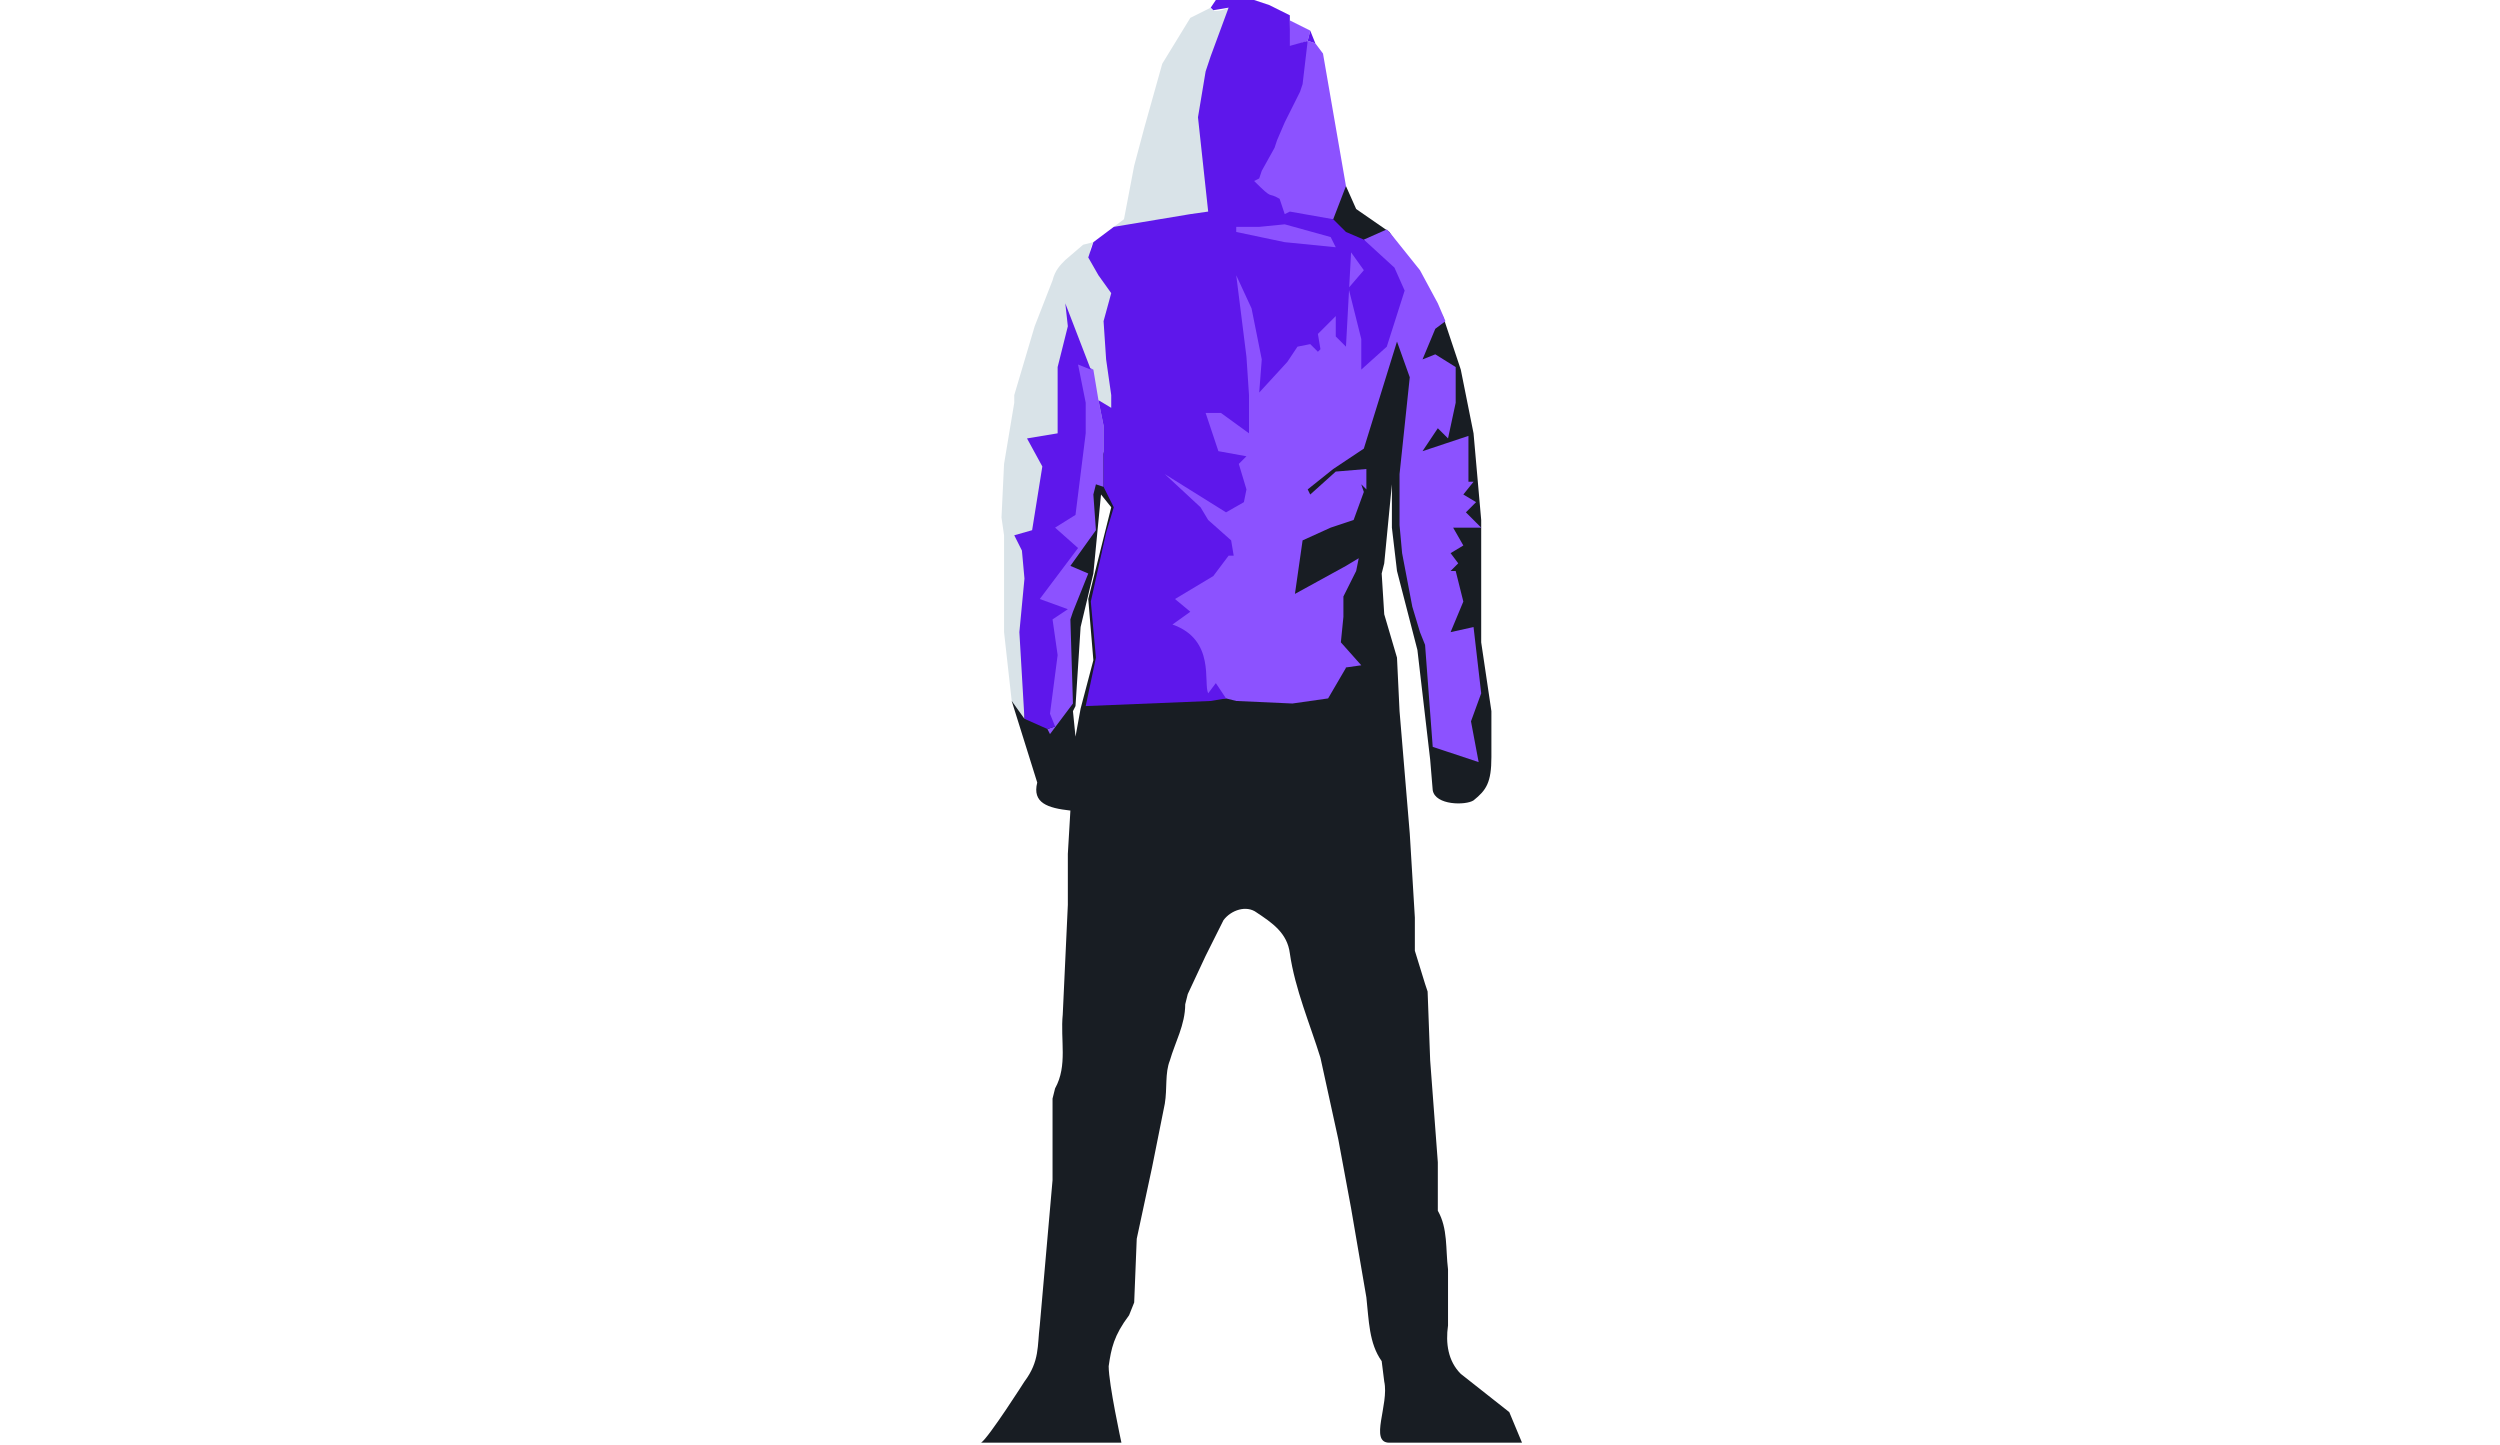 <svg xmlns="http://www.w3.org/2000/svg" xmlns:xlink="http://www.w3.org/1999/xlink" width="1280" zoomAndPan="magnify" viewBox="0 0 960 555" height="740" preserveAspectRatio="xMidYMid meet" version="1.0"><path fill="#181d23" d="M 412.012 273.086 L 412.992 271.129 L 414.953 240.785 L 419.852 220.23 L 422.789 189.891 L 426.711 194.785 L 417.891 230.02 L 419.852 253.512 L 414.953 272.105 L 412.992 282.875 Z M 425.73 524.633 C 426.711 517.781 427.688 512.887 433.566 505.055 L 435.527 500.16 L 436.508 475.691 L 442.387 448.285 L 447.285 423.816 C 448.266 417.945 447.285 412.07 449.246 407.18 C 451.203 400.328 455.125 393.477 455.125 385.645 L 456.102 381.73 L 462.961 367.047 L 469.82 353.344 C 472.762 349.43 478.641 347.473 482.559 350.41 C 488.438 354.324 494.316 358.238 495.297 366.07 C 497.254 379.773 503.133 393.477 507.055 406.199 L 513.91 437.52 L 518.812 463.949 L 524.688 498.203 C 525.668 507.012 525.668 515.824 530.566 522.676 L 531.547 530.504 C 533.508 539.312 525.668 553.996 533.508 553.996 L 584.457 553.996 L 579.559 542.25 L 560.941 527.566 C 556.043 522.676 555.062 515.824 556.043 508.973 L 556.043 487.438 C 555.062 479.609 556.043 471.777 552.125 464.926 L 552.125 446.328 L 549.184 407.18 L 548.203 380.75 L 547.227 377.816 L 543.305 365.09 L 543.305 352.367 L 541.348 320.066 L 537.426 273.086 L 536.445 252.531 L 531.547 235.891 L 530.566 220.23 L 531.547 216.316 L 534.488 185.977 L 534.488 202.613 L 536.445 219.254 L 544.285 249.594 L 549.184 291.684 L 550.164 303.43 C 551.145 309.301 562.902 309.301 565.84 307.344 C 570.738 303.43 572.699 300.492 572.699 290.703 L 572.699 273.086 L 568.781 246.66 L 568.781 199.676 L 565.84 166.398 L 560.941 141.93 L 554.082 121.375 L 533.508 89.074 L 520.77 80.266 L 516.852 71.457 L 443.367 92.992 L 409.074 107.672 L 391.438 180.102 L 393.395 269.172 L 388.496 269.172 L 398.297 300.492 C 396.336 308.32 402.215 310.281 411.031 311.258 L 410.051 327.898 L 410.051 347.473 L 408.094 389.559 C 407.113 399.348 410.051 409.137 405.152 417.945 L 404.176 421.859 L 404.176 453.18 L 399.273 508.973 C 398.297 516.801 399.273 522.676 393.395 530.504 C 393.395 530.504 379.68 552.039 376.738 553.996 L 430.629 553.996 C 430.629 553.996 425.73 531.484 425.73 524.633 " fill-opacity="1" fill-rule="nonzero"/><path fill="#d9e3e8" d="M 395.355 242.742 L 393.395 276.023 L 388.496 269.172 L 385.559 242.742 L 385.559 205.551 L 384.578 198.699 L 385.559 178.145 L 389.477 154.652 L 389.477 151.719 L 397.316 125.289 L 404.176 107.672 C 405.152 103.758 407.113 101.801 409.074 99.844 L 415.93 93.969 L 419.852 92.992 C 413.973 102.777 431.609 97.883 434.547 102.777 C 442.387 121.375 436.508 141.93 427.688 164.441 C 412.992 201.637 400.254 210.445 395.355 242.742 Z M 464.922 2.941 C 465.902 5.879 471.781 2.941 474.719 1.965 C 467.859 31.328 461.98 54.82 466.883 83.203 C 452.184 95.926 447.285 89.074 427.688 87.117 L 431.609 84.184 L 435.527 63.629 L 439.445 48.945 L 446.305 24.477 L 457.082 6.859 L 464.922 2.941 " fill-opacity="1" fill-rule="nonzero"/><path fill="#8c52ff" d="M 532.527 111.586 C 530.566 100.82 528.609 102.777 523.711 92.012 L 532.527 88.098 L 533.508 89.074 L 545.266 103.758 L 552.125 116.48 L 555.062 123.332 L 551.145 126.27 L 546.246 138.016 L 551.145 136.059 L 558.984 140.949 L 558.984 154.652 L 556.043 168.355 L 552.125 164.441 L 546.246 173.25 L 563.883 167.379 L 563.883 184.996 L 565.84 184.996 L 561.922 189.891 L 566.82 192.824 L 562.902 196.742 L 568.781 202.613 L 558.004 202.613 L 561.922 209.465 L 557.023 212.402 L 559.961 216.316 L 557.023 219.254 L 558.984 219.254 L 561.922 231 L 557.023 242.742 L 565.84 240.785 L 568.781 266.234 L 564.859 277 L 567.801 292.66 L 550.164 286.789 L 547.227 247.637 L 545.266 242.742 L 542.324 232.957 L 538.406 212.402 L 537.426 201.637 L 537.426 182.059 L 541.348 144.867 L 536.445 131.164 L 523.711 172.273 L 511.953 180.102 L 502.152 187.934 L 503.133 189.891 L 512.934 181.082 L 524.688 180.102 L 524.688 187.934 L 522.73 185.977 L 523.711 188.91 L 519.789 199.676 L 510.973 202.613 L 500.195 207.508 L 497.254 228.062 L 516.852 217.297 L 521.75 214.359 L 520.77 219.254 L 515.871 229.039 L 515.871 236.871 L 514.891 246.66 L 522.73 255.469 L 515.871 256.445 L 514.891 254.488 L 516.852 256.445 L 509.992 268.191 L 496.273 270.148 L 474.719 269.172 L 470.801 268.191 L 442.387 268.191 L 434.547 181.082 C 443.367 172.273 474.719 139.973 472.762 103.758 C 485.496 99.844 503.133 95.926 519.789 93.969 M 403.195 281.895 L 402.215 279.938 L 405.152 278.957 L 396.336 275.043 L 397.316 250.574 C 400.254 197.719 410.051 171.293 412.012 138.016 L 419.852 141.93 L 421.809 153.676 L 423.77 163.461 L 423.77 186.953 L 420.832 185.977 L 419.852 189.891 L 420.832 203.594 L 411.031 217.297 L 417.891 220.23 L 412.012 234.914 L 411.031 237.852 L 412.012 270.148 L 403.195 281.895 M 511.953 84.184 L 492.355 83.203 C 485.496 77.332 482.559 76.352 478.641 69.5 L 502.152 15.668 L 505.094 16.645 L 508.031 20.562 L 516.852 71.457 L 511.953 84.184 " fill-opacity="1" fill-rule="nonzero"/><path fill="#8c52ff" d="M 473.738 86.141 L 492.355 85.16 L 512.934 91.035 L 514.891 95.926 L 492.355 93.969 L 473.738 90.055 M 495.297 7.836 L 503.133 11.754 L 502.152 15.668 L 494.316 18.605 M 528.609 105.715 L 532.527 116.48 L 530.566 117.461 L 528.609 105.715 M 511.953 84.184 L 516.852 89.074 Z M 451.203 230.02 L 450.223 234.914 L 448.266 233.934 L 451.203 230.02 M 461.98 155.633 L 459.043 154.652 L 460.023 153.676 L 461.98 155.633 M 489.418 74.395 L 488.438 76.352 L 487.457 75.371 L 489.418 74.395 M 458.062 266.234 L 457.082 265.254 L 457.082 264.277 L 458.062 265.254 L 458.062 266.234 M 528.609 105.715 L 524.688 103.758 L 528.609 105.715 M 461.98 155.633 L 462.961 158.57 L 461.98 155.633 M 454.145 233.934 L 453.164 233.934 M 506.074 128.227 L 505.094 127.246 L 506.074 128.227 M 471.781 213.379 L 471.781 212.402 L 471.781 213.379 " fill-opacity="1" fill-rule="nonzero"/><path fill="#5e17eb" d="M 474.719 87.117 L 474.719 89.074 L 493.336 92.992 L 512.934 94.949 L 510.973 91.035 L 493.336 86.141 L 483.539 87.117 Z M 470.801 268.191 L 464.922 269.172 L 416.91 271.129 L 420.832 252.531 L 418.871 231 L 424.75 204.57 L 427.688 194.785 L 423.77 186.953 L 423.77 163.461 L 421.809 153.676 L 426.711 156.609 L 426.711 151.719 L 424.75 138.016 L 423.77 123.332 L 426.711 112.566 L 421.809 105.715 L 417.891 98.863 L 419.852 92.992 L 427.688 87.117 L 457.082 82.223 L 463.941 81.246 L 460.023 45.031 L 462.961 27.414 L 464.922 21.539 L 471.781 2.941 L 465.902 3.922 L 464.922 2.941 L 466.883 0.008 L 481.578 0.008 L 487.457 1.965 L 495.297 5.879 L 495.297 17.625 L 502.152 15.668 L 500.195 32.305 L 499.215 35.242 L 493.336 46.988 L 490.395 53.84 L 489.418 56.777 L 484.516 65.586 L 483.539 68.52 L 481.578 69.5 C 489.418 77.332 486.477 73.414 491.375 76.352 L 493.336 82.223 L 495.297 81.246 L 511.953 84.184 L 516.852 89.074 L 523.711 92.012 L 535.469 102.777 L 539.387 111.586 L 532.527 133.121 L 522.73 141.93 L 522.73 130.184 L 517.832 110.609 L 523.711 103.758 L 518.812 96.906 L 516.852 133.121 L 512.934 129.207 L 512.934 121.375 L 506.074 128.227 L 507.055 134.098 L 506.074 135.078 L 503.133 132.141 L 498.234 133.121 L 494.316 138.992 L 483.539 150.738 L 484.516 138.016 L 480.598 118.438 L 474.719 105.715 L 478.641 137.035 L 479.617 151.719 L 479.617 166.398 L 468.84 158.57 L 462.961 158.57 L 467.859 173.25 L 478.641 175.207 L 475.699 178.145 L 478.641 187.934 L 477.66 192.824 L 470.801 196.742 L 447.285 182.059 L 461.004 194.785 L 463.941 199.676 L 472.762 207.508 L 473.738 213.379 L 471.781 213.379 L 471.781 212.402 L 471.781 213.379 L 465.902 221.211 L 451.203 230.02 L 457.082 234.914 L 450.223 239.809 C 466.883 245.68 461.98 262.32 463.941 266.234 L 466.883 262.32 L 470.801 268.191 " fill-opacity="1" fill-rule="nonzero"/><path fill="#5e17eb" d="M 461.98 258.402 L 461.98 259.383 L 461.004 258.402 M 393.395 276.023 L 391.438 242.742 L 393.395 222.188 L 392.418 211.422 L 389.477 205.551 L 396.336 203.594 L 400.254 179.125 L 394.375 168.355 L 406.133 166.398 L 406.133 140.949 L 408.094 133.121 L 410.051 125.289 L 409.074 116.48 L 418.871 141.93 L 413.973 139.973 L 416.91 154.652 L 416.91 166.398 L 412.992 197.719 L 405.152 202.613 L 413.973 210.445 L 399.273 230.02 L 410.051 233.934 L 404.176 237.852 L 406.133 251.551 L 403.195 274.066 L 405.152 278.957 L 402.215 279.938 L 393.395 276.023 M 502.152 15.668 L 503.133 11.754 L 505.094 16.645 L 502.152 15.668 " fill-opacity="1" fill-rule="nonzero"/></svg>